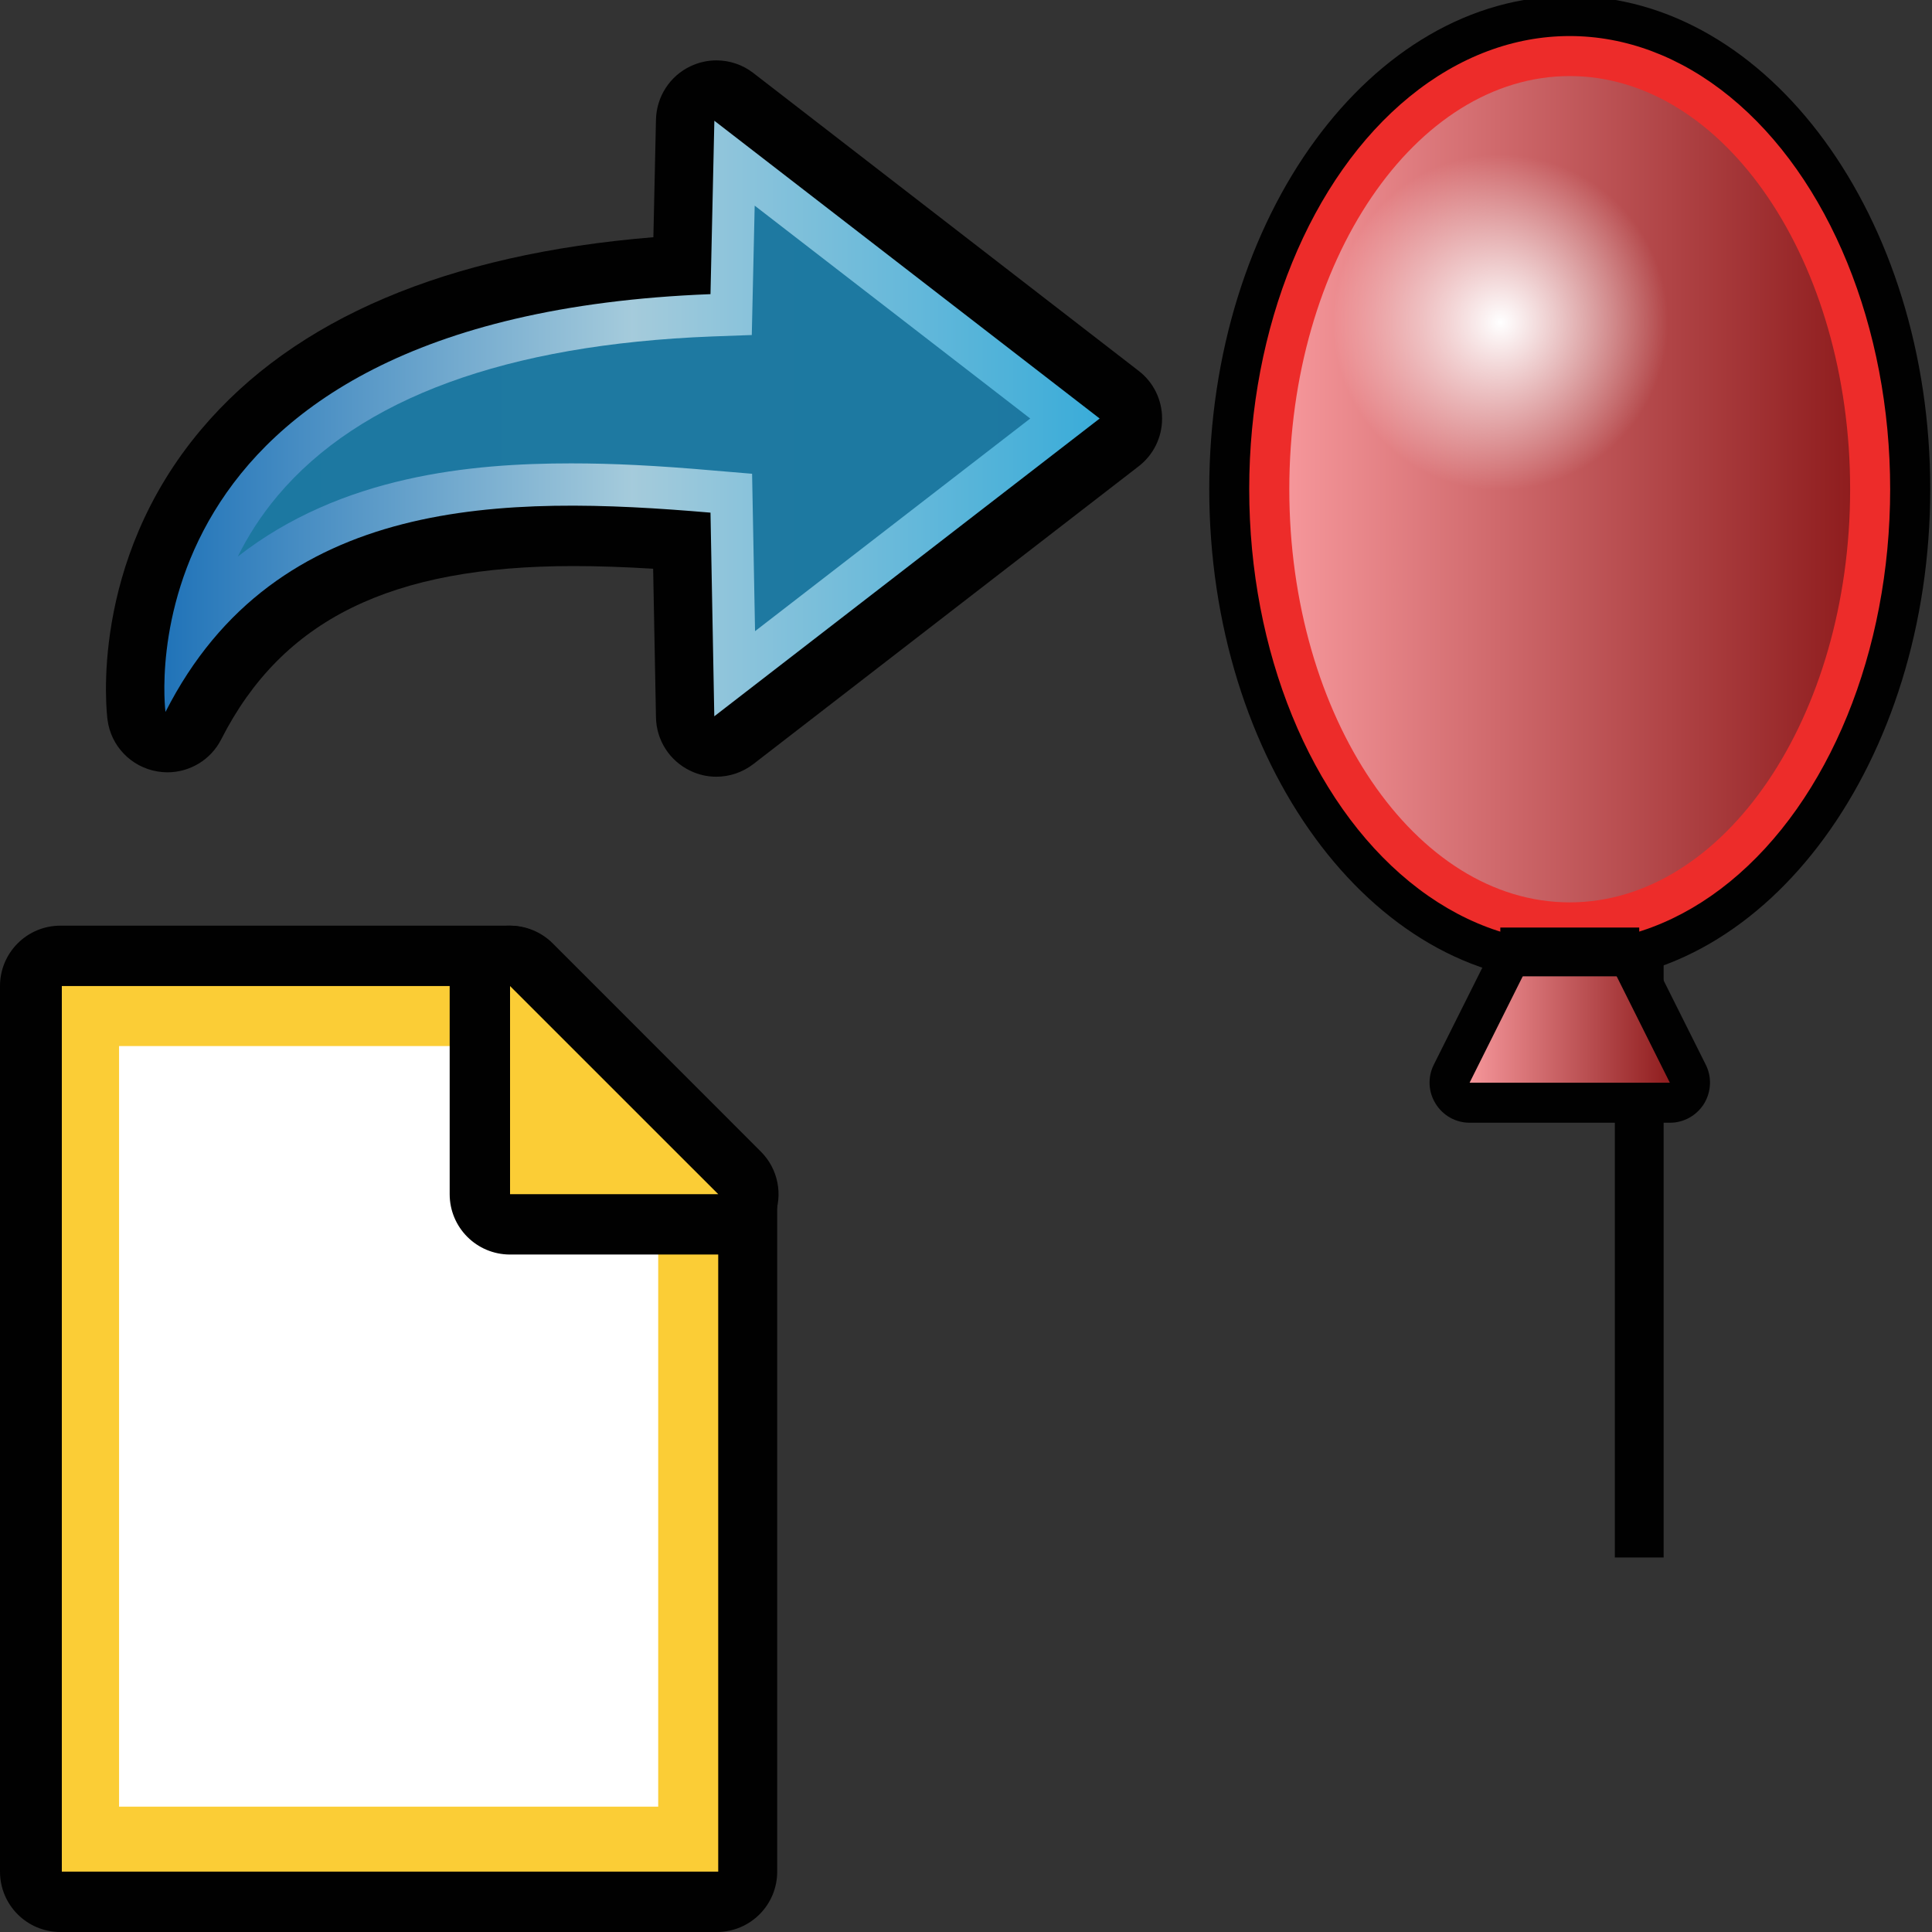 <?xml version="1.0" encoding="utf-8"?>
<!-- Generator: Adobe Illustrator 14.0.0, SVG Export Plug-In . SVG Version: 6.00 Build 43363)  -->
<!DOCTYPE svg PUBLIC "-//W3C//DTD SVG 1.1//EN" "http://www.w3.org/Graphics/SVG/1.1/DTD/svg11.dtd">
<svg version="1.1"
	 id="Layer_1" xmlns:sodipodi="http://sodipodi.sourceforge.net/DTD/sodipodi-0.dtd" xmlns:cc="http://creativecommons.org/ns#" xmlns:inkscape="http://www.inkscape.org/namespaces/inkscape" xmlns:svg="http://www.w3.org/2000/svg" xmlns:rdf="http://www.w3.org/1999/02/22-rdf-syntax-ns#" xmlns:dc="http://purl.org/dc/elements/1.1/" sodipodi:docname="import.svg" inkscape:version="0.47pre4 "
	 xmlns="http://www.w3.org/2000/svg" xmlns:xlink="http://www.w3.org/1999/xlink" x="0px" y="0px" width="32px" height="32px"
	 viewBox="0 0 32 32" enable-background="new 0 0 32 32" xml:space="preserve">
<rect x="0" y="0" width="32" height="32" fill="#333333" stroke="none"/>
<defs>
	
	
		<inkscape:perspective  id="perspective10255" sodipodi:type="inkscape:persp3d" inkscape:vp_z="32 : 16 : 1" inkscape:vp_x="0 : 16 : 1" inkscape:vp_y="0 : 1000 : 0" inkscape:persp3d-origin="16 : 10.666667 : 1">
		</inkscape:perspective>
</defs>
<sodipodi:namedview  id="namedview10249" inkscape:cx="8.5250359" inkscape:cy="16" inkscape:zoom="21.404785" objecttolerance="10" showgrid="false" guidetolerance="10" gridtolerance="10" bordercolor="#666666" borderopacity="1" pagecolor="#ffffff" inkscape:current-layer="Layer_1" inkscape:window-y="-4" inkscape:window-x="-4" inkscape:window-height="968" inkscape:window-width="1280" inkscape:pageshadow="2" inkscape:pageopacity="0" inkscape:window-maximized="1">
	</sodipodi:namedview>
<path id="path10065" fill="#010101" d="M1,32c-0.553,0-1-0.447-1-1V16.332c0-0.552,0.447-1,1-1h7.426
	c0.266,0,0.52,0.104,0.707,0.293l3.447,3.449c0.188,0.188,0.293,0.441,0.293,0.705V31c0,0.553-0.447,1-1,1H1z"/>
<polygon id="polygon10067" fill="#FBCD36" points="8.448,16.332 1.024,16.332 1.024,31 11.896,31 11.896,19.779 "/>
<polygon id="polygon10069" fill="#FFFFFF" points="10.902,19.311 10.902,29.924 1.972,29.924 1.972,17.326 8.918,17.326 
	9.867,18.404 "/>
<path id="path10071" fill="#010101" d="M8.448,20.779c-0.553,0-1-0.447-1-1v-3.447c0-0.403,0.243-0.769,0.617-0.924
	c0.123-0.052,0.254-0.076,0.383-0.076c0.261,0,0.517,0.103,0.707,0.293l3.447,3.449c0.286,0.285,0.372,0.715,0.217,1.09
	c-0.153,0.373-0.521,0.615-0.924,0.615H8.448z"/>
<polygon id="polygon10073" fill="#FBCD36" points="8.448,19.779 11.896,19.779 8.448,16.332 "/>
<path id="path10238" fill="#010101" d="M11.865,12.865c-0.146,0-0.295-0.032-0.432-0.099c-0.342-0.164-0.561-0.504-0.568-0.883
	L10.818,9.42C10.326,9.39,9.9,9.376,9.496,9.376c-3.021,0-4.822,0.885-5.832,2.87c-0.172,0.339-0.52,0.546-0.891,0.546
	c-0.057,0-0.113-0.005-0.17-0.015c-0.432-0.074-0.766-0.421-0.822-0.854c-0.014-0.105-0.316-2.599,1.553-4.812
	c1.547-1.834,4.064-2.902,7.488-3.182l0.043-1.951c0.01-0.377,0.229-0.718,0.57-0.88C11.572,1.033,11.719,1,11.865,1
	c0.219,0,0.434,0.071,0.611,0.208l6.383,4.934c0.246,0.188,0.389,0.48,0.389,0.791c0,0.31-0.143,0.602-0.389,0.791l-6.383,4.933
	C12.297,12.794,12.082,12.865,11.865,12.865L11.865,12.865z"/>
<linearGradient id="path7827_2_" gradientUnits="userSpaceOnUse" x1="-13.895" y1="2507.459" x2="9.937" y2="2507.459" gradientTransform="matrix(-0.655 0 0 0.655 9.171 -1635.955)">
	<stop  offset="0" style="stop-color:#3AAFDD"/>
	<stop  offset="0.5" style="stop-color:#A8CFE0"/>
	<stop  offset="1" style="stop-color:#2075BC"/>
</linearGradient>
<path id="path7827_1_" opacity="0.98" fill="url(#path7827_2_)" enable-background="new    " d="M11.832,2l-0.064,2.872
	c-9.887,0.382-9.027,6.92-9.027,6.92C4.572,8.19,8.373,8.2,11.768,8.491l0.063,3.373l6.383-4.932L11.832,2z"/>
<path id="path4454_1_" opacity="0.98" fill="#1C77A0" enable-background="new    " d="M12.506,10.454l-0.049-2.607l-0.631-0.053
	C10.871,7.71,10.14,7.675,9.459,7.675c-1.652,0-3.799,0.199-5.52,1.543c0.164-0.332,0.379-0.674,0.662-1.01
	c1.363-1.614,3.783-2.502,7.191-2.635l0.66-0.024L12.5,3.406l4.564,3.526L12.506,10.454z"/>
<g>
	<g>
		<g>
			<path fill="#010101" d="M25.999,16.271c-3.291,0-5.97-3.665-5.97-8.169c0.001-4.505,2.679-8.168,5.97-8.168
				s5.972,3.664,5.972,8.168C31.969,12.607,29.291,16.271,25.999,16.271L25.999,16.271z"/>
			<line fill="none" stroke="#010101" stroke-width="0.808" x1="27.151" y1="15.767" x2="27.151" y2="25.797"/>
			<path fill="#010101" d="M24.341,18.596c-0.23,0-0.443-0.12-0.563-0.316c-0.122-0.195-0.133-0.439-0.03-0.645l1.659-3.317
				c0.114-0.225,0.342-0.366,0.594-0.366s0.479,0.141,0.593,0.366l1.659,3.317c0.103,0.205,0.091,0.449-0.028,0.645
				c-0.121,0.195-0.334,0.316-0.564,0.316H24.341z"/>
			
				<linearGradient id="SVGID_1_" gradientUnits="userSpaceOnUse" x1="419.541" y1="994.071" x2="422.857" y2="994.071" gradientTransform="matrix(1 0 0 1 -395.199 -977.799)">
				<stop  offset="0" style="stop-color:#F5969A"/>
				<stop  offset="1" style="stop-color:#8F1D1E"/>
			</linearGradient>
			<polygon fill="url(#SVGID_1_)" points="27.658,17.933 24.341,17.933 25.999,14.614 25.999,14.614 			"/>
			<ellipse fill="#ED2C2A" cx="25.999" cy="8.103" rx="5.308" ry="7.506"/>
			
				<linearGradient id="SVGID_2_" gradientUnits="userSpaceOnUse" x1="416.555" y1="985.903" x2="425.844" y2="985.903" gradientTransform="matrix(1 0 0 1 -395.199 -977.801)">
				<stop  offset="0" style="stop-color:#F5969A"/>
				<stop  offset="1" style="stop-color:#8F1D1E"/>
			</linearGradient>
			<path fill="url(#SVGID_2_)" d="M25.999,14.946c-2.559,0-4.644-3.071-4.644-6.843c0-3.773,2.085-6.843,4.644-6.843
				c2.561,0,4.645,3.07,4.645,6.843C30.644,11.875,28.56,14.946,25.999,14.946L25.999,14.946z"/>
			<line fill="none" stroke="#010101" stroke-width="0.808" x1="24.85" y1="15.767" x2="27.151" y2="15.767"/>
		</g>
		
			<radialGradient id="SVGID_3_" cx="420.049" cy="983.142" r="2.779" gradientTransform="matrix(1 0 0 1 -395.199 -977.801)" gradientUnits="userSpaceOnUse">
			<stop  offset="0" style="stop-color:#FFFFFF"/>
			<stop  offset="0.09" style="stop-color:#FFFFFF;stop-opacity:0.91"/>
			<stop  offset="1" style="stop-color:#FFFFFF;stop-opacity:0"/>
		</radialGradient>
		<circle fill="url(#SVGID_3_)" cx="24.85" cy="5.341" r="2.779"/>
	</g>
</g>
</svg>
